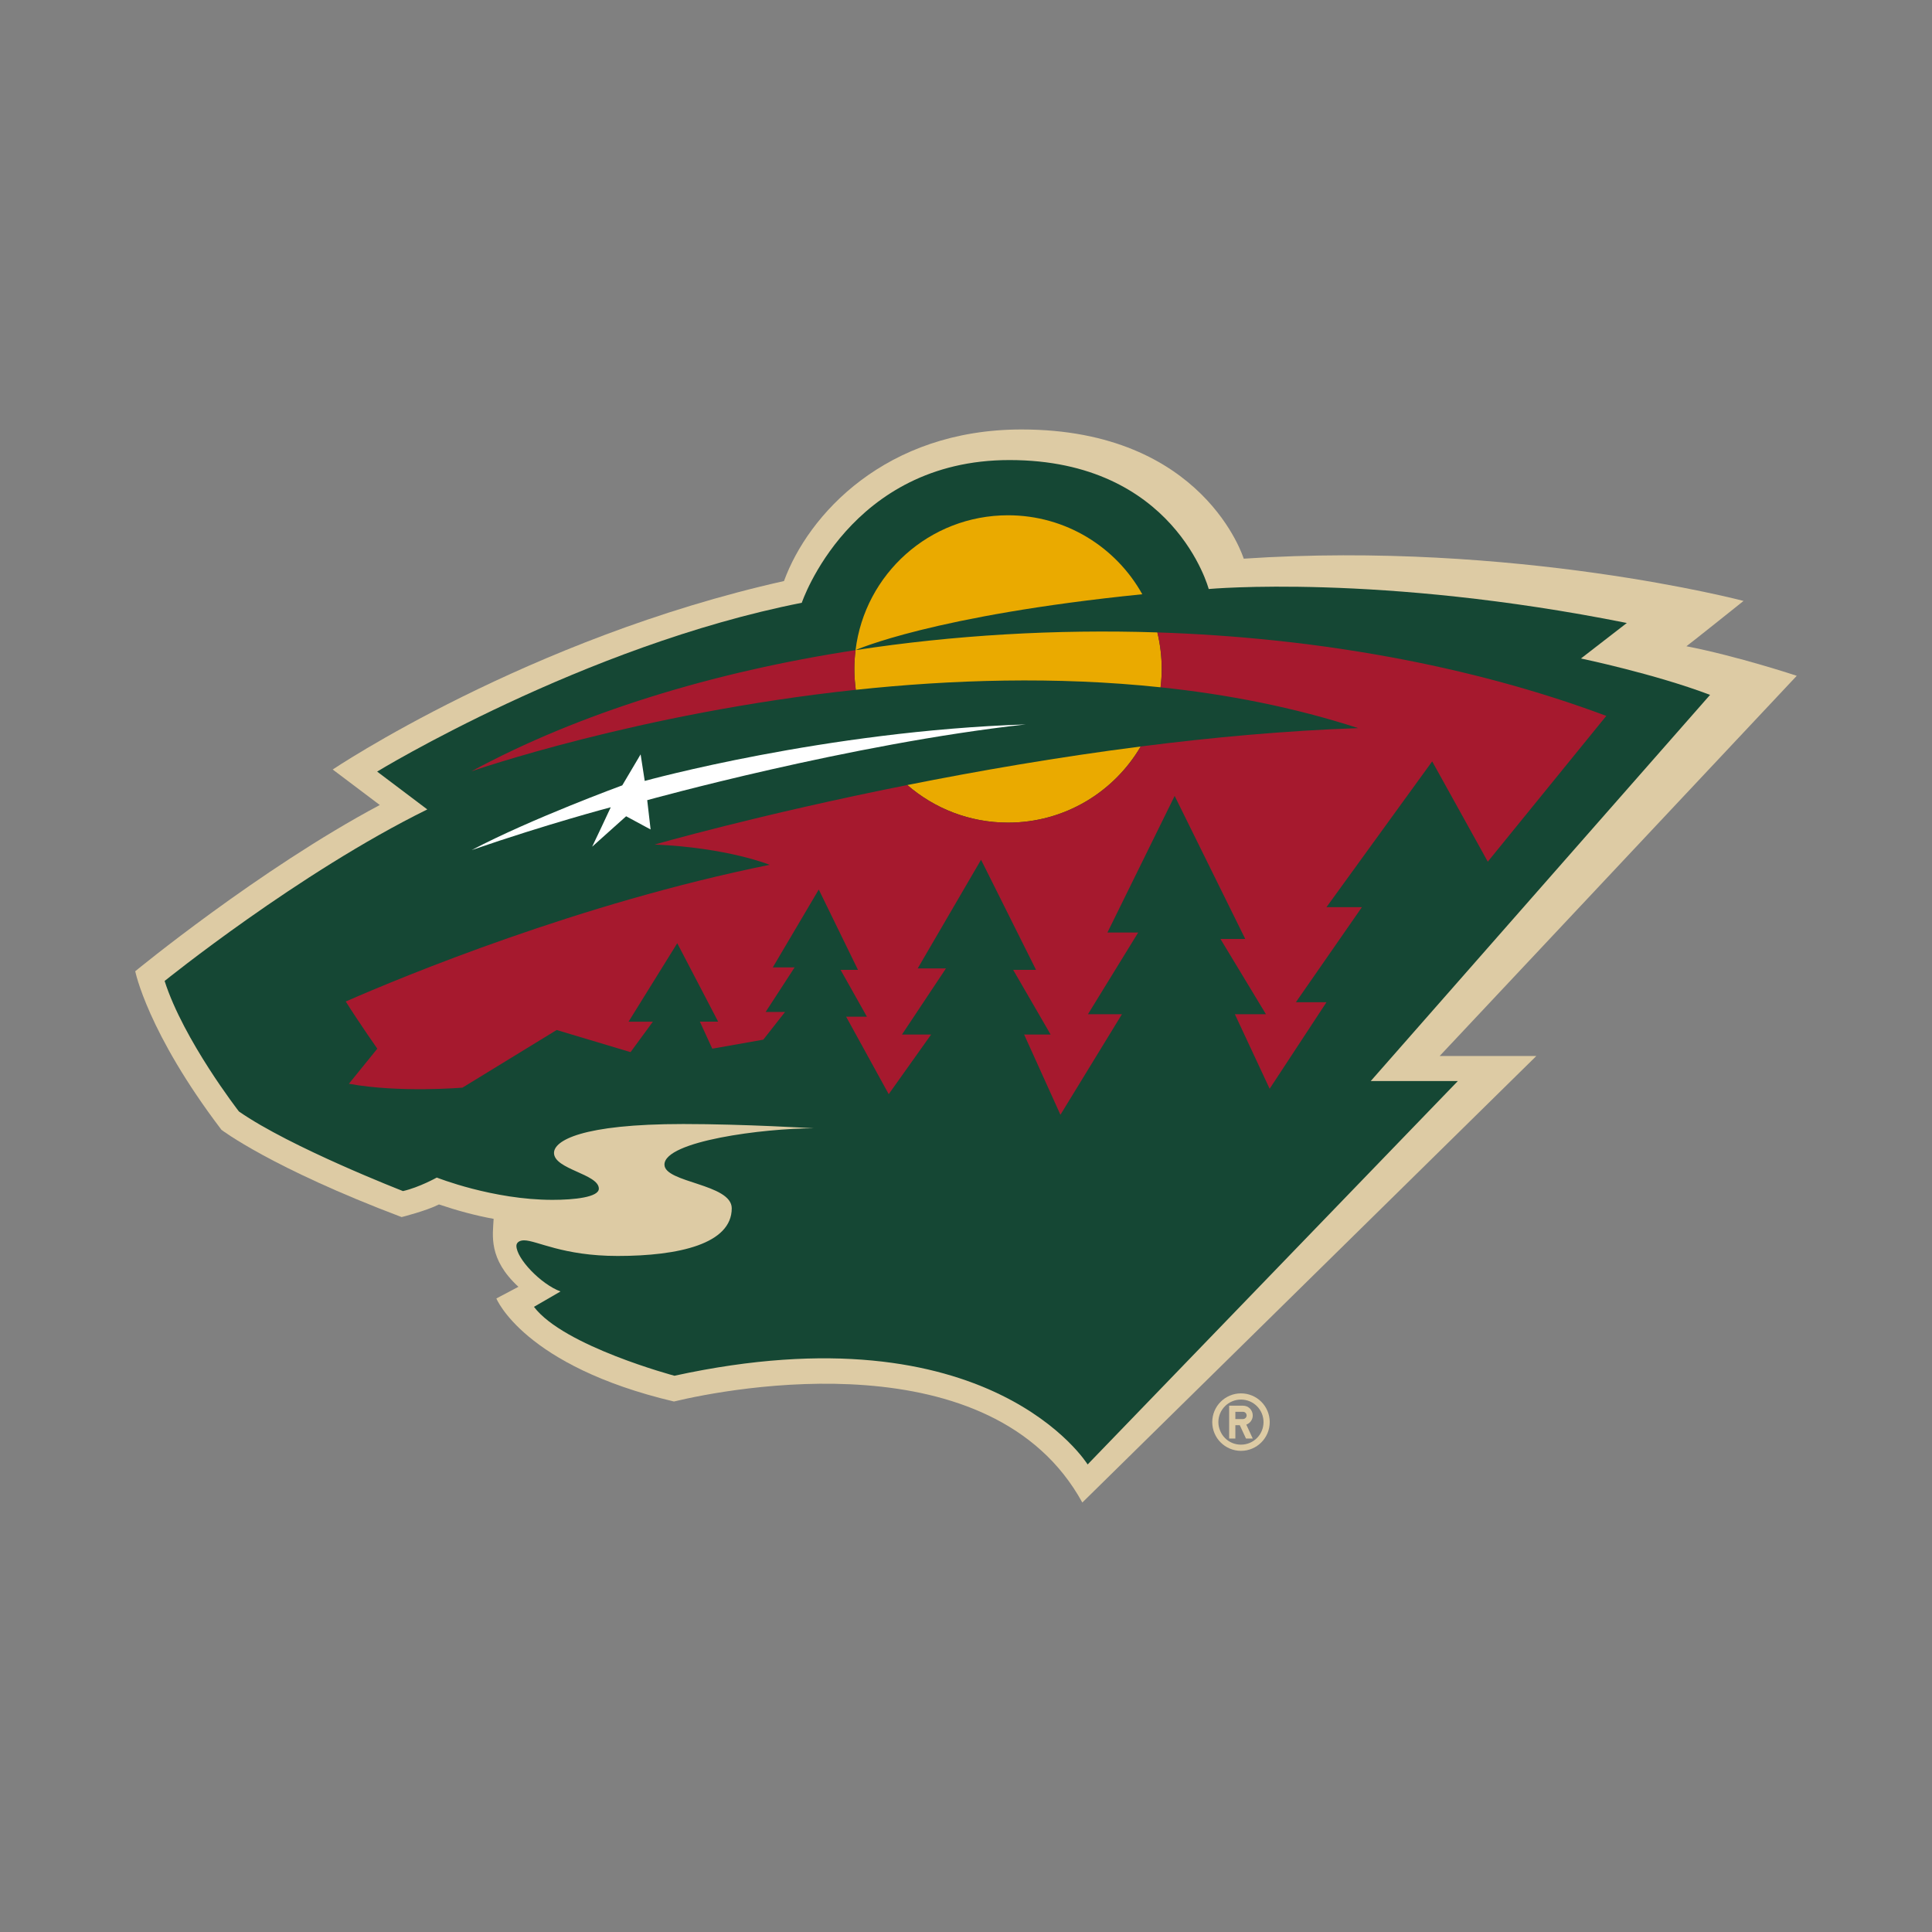 <svg width="24" height="24" viewBox="0 0 24 24" fill="none" xmlns="http://www.w3.org/2000/svg">
<rect x="0" y="0" width="24" height="24" fill="#808080" stroke="none"/>
<path d="M15.416 17.309C15.219 17.309 15.059 17.468 15.059 17.666C15.059 17.863 15.219 18.023 15.416 18.023C15.613 18.023 15.773 17.863 15.773 17.666C15.773 17.468 15.613 17.309 15.416 17.309ZM15.416 17.946C15.379 17.946 15.342 17.939 15.308 17.925C15.274 17.911 15.243 17.89 15.217 17.864C15.191 17.838 15.171 17.807 15.157 17.773C15.143 17.739 15.135 17.703 15.135 17.666C15.135 17.511 15.261 17.386 15.416 17.386C15.571 17.386 15.696 17.511 15.696 17.666C15.696 17.821 15.571 17.946 15.416 17.946ZM15.562 17.583C15.562 17.567 15.559 17.551 15.553 17.537C15.547 17.522 15.538 17.509 15.527 17.497C15.516 17.486 15.502 17.477 15.488 17.471C15.473 17.465 15.457 17.462 15.441 17.462H15.269V17.87H15.346V17.704H15.401L15.478 17.87H15.562L15.482 17.697C15.505 17.689 15.526 17.673 15.54 17.653C15.555 17.632 15.562 17.608 15.562 17.583ZM15.441 17.628H15.346V17.538H15.441C15.466 17.538 15.486 17.558 15.486 17.583C15.486 17.595 15.481 17.606 15.473 17.614C15.464 17.623 15.453 17.628 15.441 17.628ZM22.32 8.395C22.32 8.395 21.585 8.151 20.949 8.028C20.956 8.027 21.659 7.465 21.659 7.465C21.659 7.465 18.824 6.716 15.45 6.94C15.45 6.94 14.959 5.335 12.69 5.335C11.002 5.335 10.039 6.394 9.739 7.218C6.556 7.93 4.133 9.559 4.133 9.559L4.718 10C3.22 10.798 1.68 12.065 1.68 12.065C1.68 12.065 1.831 12.825 2.751 14.035C2.751 14.035 3.367 14.506 4.989 15.119C4.989 15.119 5.299 15.041 5.453 14.962C5.676 15.037 5.905 15.1 6.132 15.141C6.122 15.345 6.063 15.638 6.44 15.985L6.166 16.13C6.166 16.13 6.505 16.969 8.372 17.41C9.084 17.238 12.326 16.625 13.445 18.665L19.085 13.118H17.884L22.32 8.395Z" fill="#DDCBA4"/>
<path d="M21.243 8.632C20.556 8.371 19.639 8.18 19.639 8.18L20.209 7.739C17.127 7.122 15.015 7.317 15.015 7.317C15.015 7.317 14.593 5.715 12.54 5.715C10.555 5.715 9.96 7.488 9.96 7.488C7.243 8.023 4.685 9.585 4.685 9.585L5.308 10.055C3.706 10.844 2.045 12.186 2.045 12.186C2.28 12.921 2.968 13.807 2.968 13.807C3.606 14.252 5.006 14.796 5.006 14.796C5.208 14.75 5.426 14.628 5.426 14.628C5.426 14.628 6.121 14.905 6.864 14.905C7.135 14.905 7.439 14.872 7.439 14.766C7.439 14.583 6.882 14.527 6.882 14.322C6.882 14.172 7.217 13.963 8.488 13.963C9.249 13.963 10.111 14.016 10.111 14.016C9.485 14.016 8.254 14.175 8.254 14.467C8.254 14.694 9.09 14.705 9.09 15.01C9.09 15.451 8.435 15.602 7.673 15.602C6.99 15.602 6.666 15.408 6.51 15.408C6.451 15.408 6.415 15.437 6.415 15.476C6.415 15.634 6.719 15.953 6.963 16.043L6.633 16.234C7.003 16.723 8.378 17.09 8.378 17.09C12.303 16.234 13.511 18.192 13.511 18.192L18.11 13.429H17.028L21.243 8.632Z" fill="#154734"/>
<path d="M14.377 7.856C13.112 7.815 11.842 7.89 10.628 8.076C10.618 8.153 10.613 8.231 10.613 8.31C10.613 8.398 10.62 8.484 10.631 8.569C11.812 8.443 13.115 8.4 14.417 8.538C14.426 8.463 14.431 8.387 14.431 8.31C14.431 8.154 14.412 8.002 14.377 7.856ZM12.522 10.219C13.225 10.219 13.839 9.839 14.17 9.273C13.134 9.406 12.142 9.578 11.271 9.752C11.607 10.043 12.043 10.219 12.522 10.219V10.219ZM12.522 6.401C11.547 6.401 10.743 7.132 10.628 8.076C10.628 8.076 11.585 7.645 14.19 7.382C13.864 6.797 13.24 6.401 12.522 6.401H12.522Z" fill="#EAAA00"/>
<path d="M14.377 7.856C14.413 8.005 14.431 8.157 14.432 8.31C14.432 8.387 14.426 8.463 14.417 8.538C15.246 8.625 16.074 8.786 16.872 9.045C15.972 9.076 15.055 9.16 14.171 9.273C13.839 9.839 13.225 10.219 12.523 10.219C12.044 10.219 11.607 10.043 11.271 9.752C9.427 10.119 8.132 10.491 8.132 10.491C9.045 10.531 9.561 10.743 9.561 10.743C7.201 11.22 5.007 12.129 4.295 12.441C4.465 12.711 4.687 13.027 4.687 13.027L4.334 13.463C4.964 13.578 5.745 13.511 5.745 13.511L6.915 12.795L7.833 13.07L8.11 12.692H7.808L8.413 11.717L8.921 12.691H8.694L8.848 13.027L9.482 12.915L9.752 12.571H9.511L9.871 12.017H9.6L10.171 11.05L10.658 12.048L10.442 12.048L10.769 12.63H10.511L11.04 13.592L11.567 12.851H11.205L11.751 12.03H11.4L12.187 10.68L12.87 12.048H12.586L13.051 12.851H12.722L13.173 13.848L13.937 12.599H13.515L14.139 11.584H13.757L14.592 9.887L15.469 11.664H15.161L15.726 12.599H15.34L15.772 13.525L16.478 12.45H16.098L16.918 11.269H16.478L17.791 9.458L18.482 10.704L19.954 8.893C18.258 8.259 16.324 7.92 14.377 7.856ZM10.613 8.31C10.613 8.231 10.619 8.153 10.628 8.076C8.854 8.347 7.198 8.855 5.855 9.582C5.855 9.582 7.928 8.857 10.631 8.569C10.62 8.484 10.613 8.398 10.613 8.31Z" fill="#A6192E"/>
<path d="M12.742 8.999C10.25 9.08 8.01 9.701 8.009 9.701C7.992 9.59 7.975 9.483 7.958 9.371C7.88 9.501 7.807 9.627 7.73 9.756C7.73 9.756 6.603 10.169 5.859 10.56C6.813 10.231 7.587 10.028 7.587 10.028C7.511 10.192 7.434 10.355 7.356 10.518C7.499 10.391 7.635 10.268 7.778 10.14C7.881 10.195 7.979 10.249 8.082 10.304C8.068 10.182 8.054 10.063 8.04 9.94C8.04 9.94 10.554 9.241 12.742 8.999Z" fill="white"/>
</svg>
